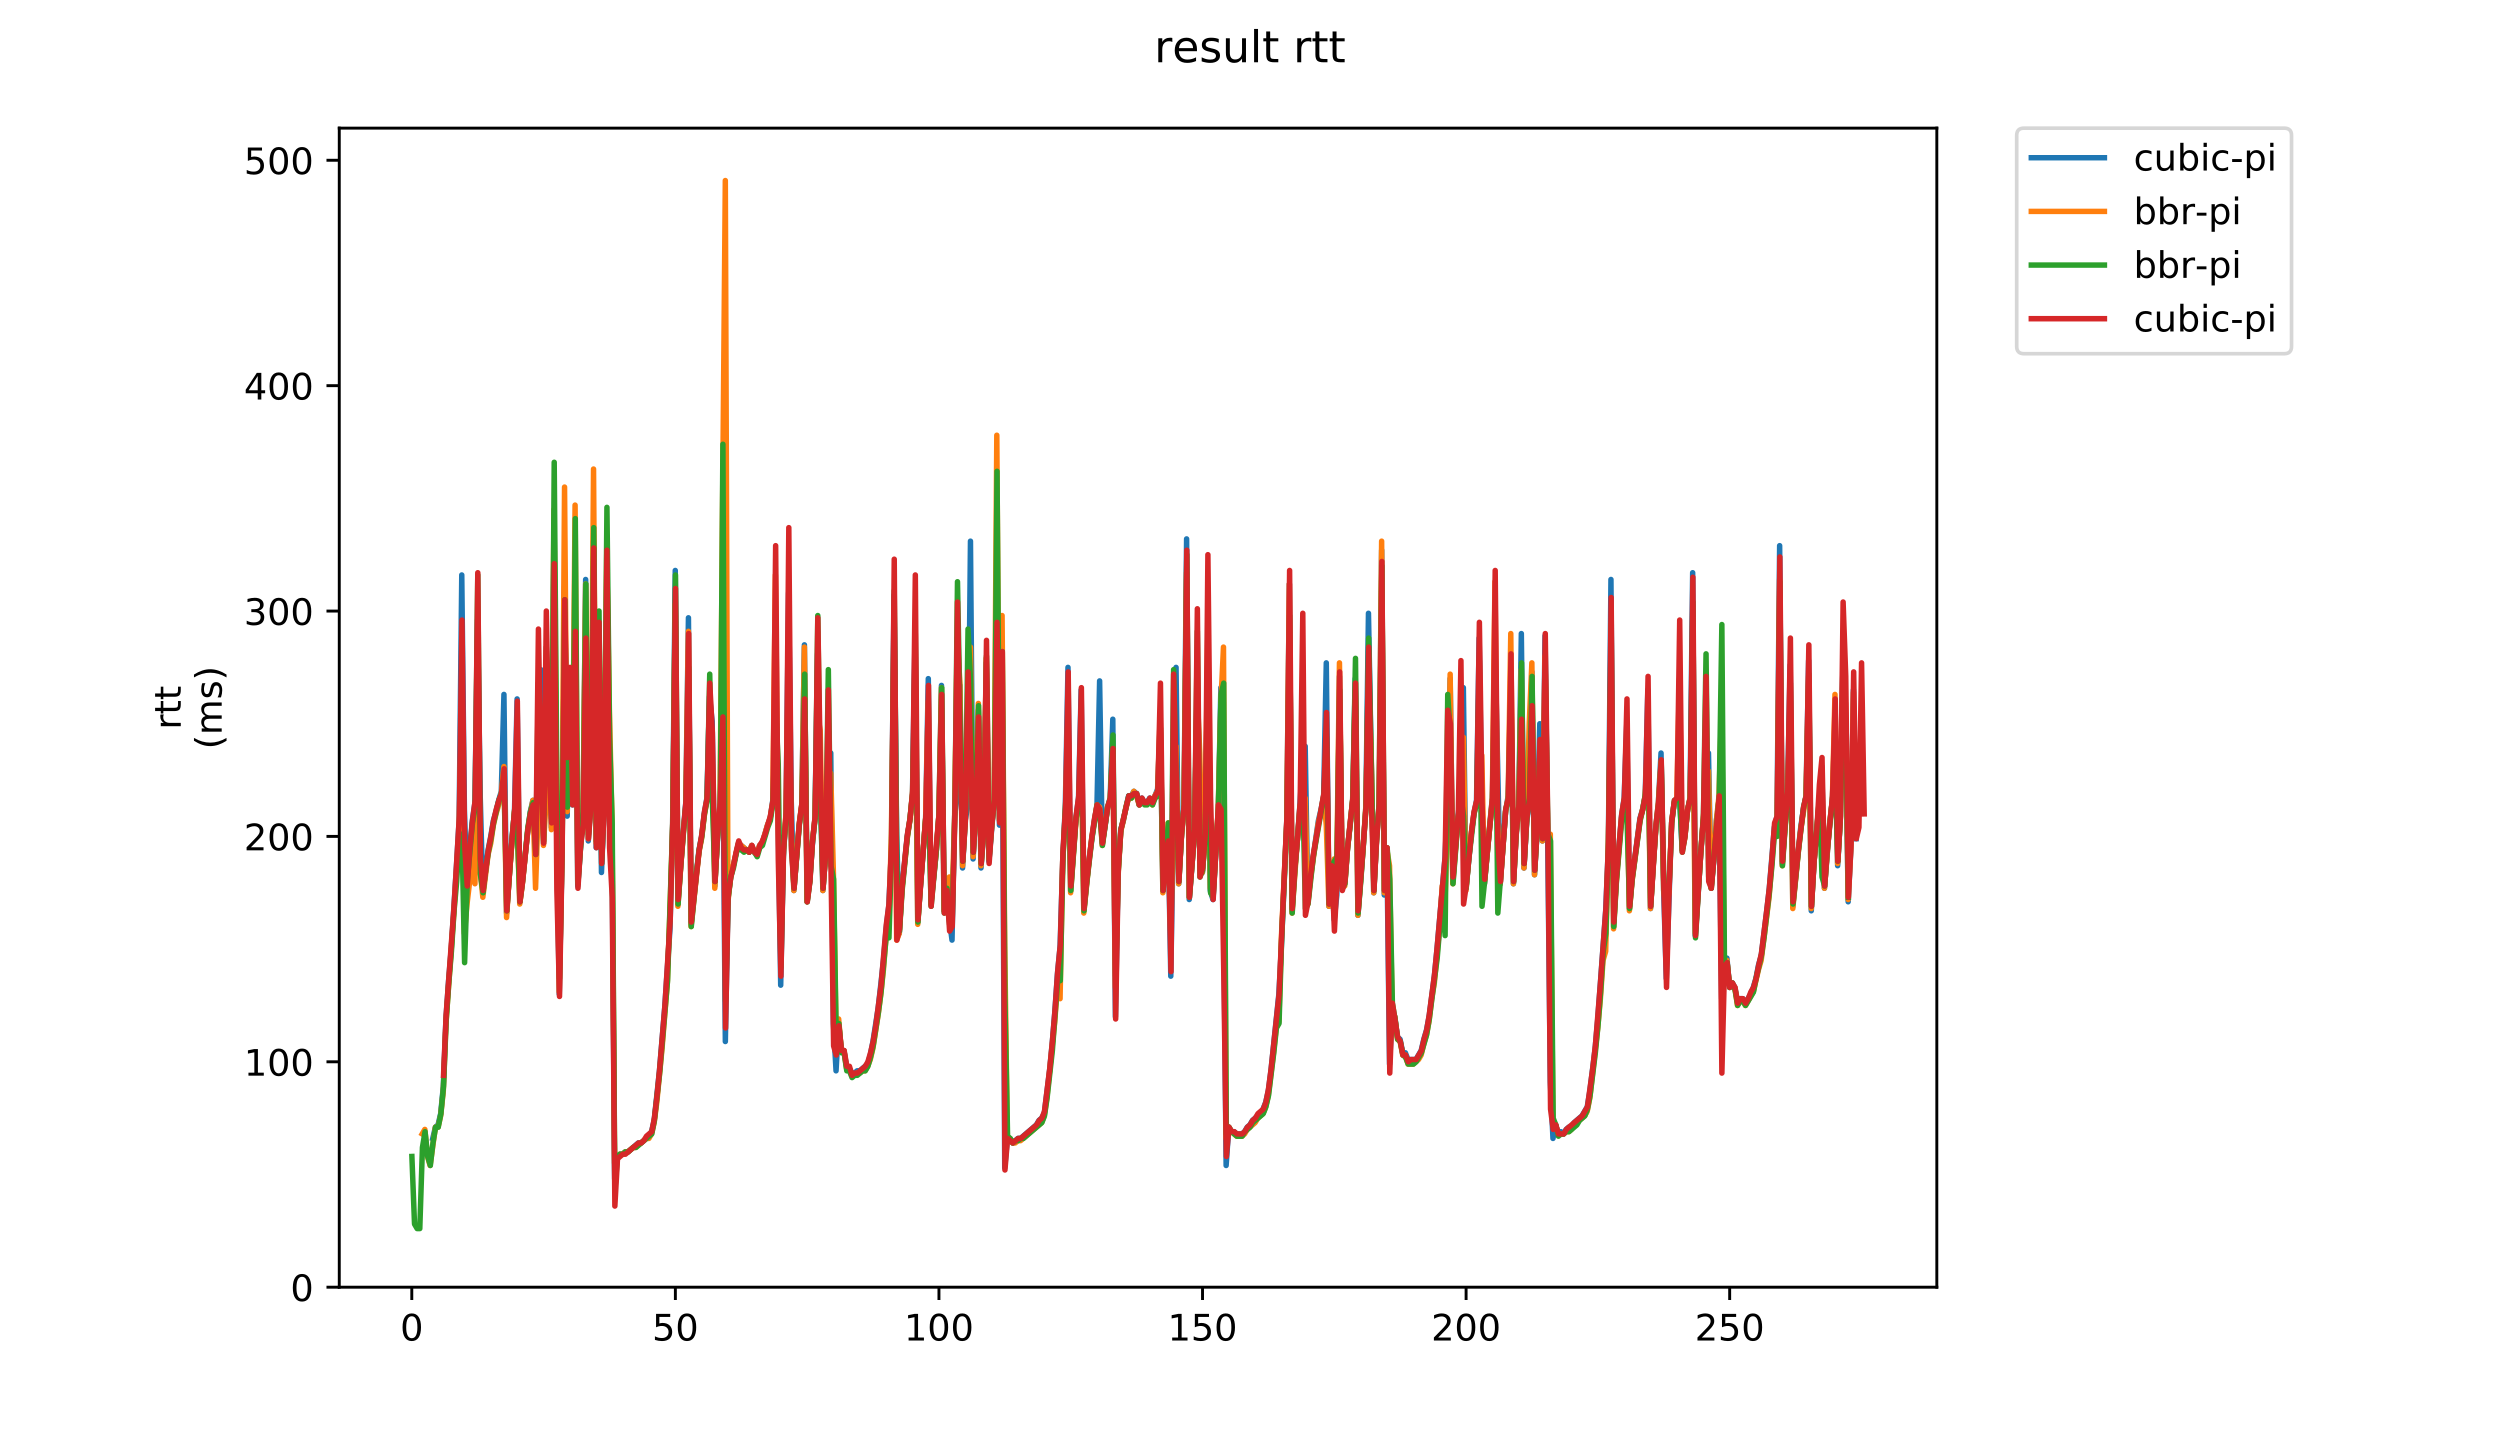 <?xml version="1.0" encoding="utf-8" standalone="no"?>
<!DOCTYPE svg PUBLIC "-//W3C//DTD SVG 1.1//EN"
  "http://www.w3.org/Graphics/SVG/1.1/DTD/svg11.dtd">
<!-- Created with matplotlib (https://matplotlib.org/) -->
<svg height="396pt" version="1.1" viewBox="0 0 684 396" width="684pt" xmlns="http://www.w3.org/2000/svg" xmlns:xlink="http://www.w3.org/1999/xlink">
 <defs>
  <style type="text/css">
*{stroke-linecap:butt;stroke-linejoin:round;}
  </style>
 </defs>
 <g id="figure_1">
  <g id="patch_1">
   <path d="M 0 396 
L 684 396 
L 684 0 
L 0 0 
z
" style="fill:#ffffff;"/>
  </g>
  <g id="axes_1">
   <g id="patch_2">
    <path d="M 92.824 352.174 
L 529.913 352.174 
L 529.913 35.062 
L 92.824 35.062 
z
" style="fill:#ffffff;"/>
   </g>
   <g id="matplotlib.axis_1">
    <g id="xtick_1">
     <g id="line2d_1">
      <defs>
       <path d="M 0 0 
L 0 3.5 
" id="m6fbe49a061" style="stroke:#000000;stroke-width:0.8;"/>
      </defs>
      <g>
       <use style="stroke:#000000;stroke-width:0.8;" x="112.667" xlink:href="#m6fbe49a061" y="352.174"/>
      </g>
     </g>
     <g id="text_1">
      <!-- 0 -->
      <defs>
       <path d="M 31.781 66.406 
Q 24.172 66.406 20.328 58.906 
Q 16.5 51.422 16.5 36.375 
Q 16.5 21.391 20.328 13.891 
Q 24.172 6.391 31.781 6.391 
Q 39.453 6.391 43.281 13.891 
Q 47.125 21.391 47.125 36.375 
Q 47.125 51.422 43.281 58.906 
Q 39.453 66.406 31.781 66.406 
z
M 31.781 74.219 
Q 44.047 74.219 50.516 64.516 
Q 56.984 54.828 56.984 36.375 
Q 56.984 17.969 50.516 8.266 
Q 44.047 -1.422 31.781 -1.422 
Q 19.531 -1.422 13.062 8.266 
Q 6.594 17.969 6.594 36.375 
Q 6.594 54.828 13.062 64.516 
Q 19.531 74.219 31.781 74.219 
z
" id="DejaVuSans-48"/>
      </defs>
      <g transform="translate(109.486 366.773)scale(0.1 -0.1)">
       <use xlink:href="#DejaVuSans-48"/>
      </g>
     </g>
    </g>
    <g id="xtick_2">
     <g id="line2d_2">
      <g>
       <use style="stroke:#000000;stroke-width:0.8;" x="184.781" xlink:href="#m6fbe49a061" y="352.174"/>
      </g>
     </g>
     <g id="text_2">
      <!-- 50 -->
      <defs>
       <path d="M 10.797 72.906 
L 49.516 72.906 
L 49.516 64.594 
L 19.828 64.594 
L 19.828 46.734 
Q 21.969 47.469 24.109 47.828 
Q 26.266 48.188 28.422 48.188 
Q 40.625 48.188 47.75 41.5 
Q 54.891 34.812 54.891 23.391 
Q 54.891 11.625 47.562 5.094 
Q 40.234 -1.422 26.906 -1.422 
Q 22.312 -1.422 17.547 -0.641 
Q 12.797 0.141 7.719 1.703 
L 7.719 11.625 
Q 12.109 9.234 16.797 8.062 
Q 21.484 6.891 26.703 6.891 
Q 35.156 6.891 40.078 11.328 
Q 45.016 15.766 45.016 23.391 
Q 45.016 31 40.078 35.438 
Q 35.156 39.891 26.703 39.891 
Q 22.75 39.891 18.812 39.016 
Q 14.891 38.141 10.797 36.281 
z
" id="DejaVuSans-53"/>
      </defs>
      <g transform="translate(178.419 366.773)scale(0.1 -0.1)">
       <use xlink:href="#DejaVuSans-53"/>
       <use x="63.623" xlink:href="#DejaVuSans-48"/>
      </g>
     </g>
    </g>
    <g id="xtick_3">
     <g id="line2d_3">
      <g>
       <use style="stroke:#000000;stroke-width:0.8;" x="256.896" xlink:href="#m6fbe49a061" y="352.174"/>
      </g>
     </g>
     <g id="text_3">
      <!-- 100 -->
      <defs>
       <path d="M 12.406 8.297 
L 28.516 8.297 
L 28.516 63.922 
L 10.984 60.406 
L 10.984 69.391 
L 28.422 72.906 
L 38.281 72.906 
L 38.281 8.297 
L 54.391 8.297 
L 54.391 0 
L 12.406 0 
z
" id="DejaVuSans-49"/>
      </defs>
      <g transform="translate(247.352 366.773)scale(0.1 -0.1)">
       <use xlink:href="#DejaVuSans-49"/>
       <use x="63.623" xlink:href="#DejaVuSans-48"/>
       <use x="127.246" xlink:href="#DejaVuSans-48"/>
      </g>
     </g>
    </g>
    <g id="xtick_4">
     <g id="line2d_4">
      <g>
       <use style="stroke:#000000;stroke-width:0.8;" x="329.01" xlink:href="#m6fbe49a061" y="352.174"/>
      </g>
     </g>
     <g id="text_4">
      <!-- 150 -->
      <g transform="translate(319.466 366.773)scale(0.1 -0.1)">
       <use xlink:href="#DejaVuSans-49"/>
       <use x="63.623" xlink:href="#DejaVuSans-53"/>
       <use x="127.246" xlink:href="#DejaVuSans-48"/>
      </g>
     </g>
    </g>
    <g id="xtick_5">
     <g id="line2d_5">
      <g>
       <use style="stroke:#000000;stroke-width:0.8;" x="401.124" xlink:href="#m6fbe49a061" y="352.174"/>
      </g>
     </g>
     <g id="text_5">
      <!-- 200 -->
      <defs>
       <path d="M 19.188 8.297 
L 53.609 8.297 
L 53.609 0 
L 7.328 0 
L 7.328 8.297 
Q 12.938 14.109 22.625 23.891 
Q 32.328 33.688 34.812 36.531 
Q 39.547 41.844 41.422 45.531 
Q 43.312 49.219 43.312 52.781 
Q 43.312 58.594 39.234 62.25 
Q 35.156 65.922 28.609 65.922 
Q 23.969 65.922 18.812 64.312 
Q 13.672 62.703 7.812 59.422 
L 7.812 69.391 
Q 13.766 71.781 18.938 73 
Q 24.125 74.219 28.422 74.219 
Q 39.75 74.219 46.484 68.547 
Q 53.219 62.891 53.219 53.422 
Q 53.219 48.922 51.531 44.891 
Q 49.859 40.875 45.406 35.406 
Q 44.188 33.984 37.641 27.219 
Q 31.109 20.453 19.188 8.297 
z
" id="DejaVuSans-50"/>
      </defs>
      <g transform="translate(391.58 366.773)scale(0.1 -0.1)">
       <use xlink:href="#DejaVuSans-50"/>
       <use x="63.623" xlink:href="#DejaVuSans-48"/>
       <use x="127.246" xlink:href="#DejaVuSans-48"/>
      </g>
     </g>
    </g>
    <g id="xtick_6">
     <g id="line2d_6">
      <g>
       <use style="stroke:#000000;stroke-width:0.8;" x="473.238" xlink:href="#m6fbe49a061" y="352.174"/>
      </g>
     </g>
     <g id="text_6">
      <!-- 250 -->
      <g transform="translate(463.694 366.773)scale(0.1 -0.1)">
       <use xlink:href="#DejaVuSans-50"/>
       <use x="63.623" xlink:href="#DejaVuSans-53"/>
       <use x="127.246" xlink:href="#DejaVuSans-48"/>
      </g>
     </g>
    </g>
   </g>
   <g id="matplotlib.axis_2">
    <g id="ytick_1">
     <g id="line2d_7">
      <defs>
       <path d="M 0 0 
L -3.5 0 
" id="m2fde6b38b3" style="stroke:#000000;stroke-width:0.8;"/>
      </defs>
      <g>
       <use style="stroke:#000000;stroke-width:0.8;" x="92.824" xlink:href="#m2fde6b38b3" y="352.174"/>
      </g>
     </g>
     <g id="text_7">
      <!-- 0 -->
      <g transform="translate(79.461 355.973)scale(0.1 -0.1)">
       <use xlink:href="#DejaVuSans-48"/>
      </g>
     </g>
    </g>
    <g id="ytick_2">
     <g id="line2d_8">
      <g>
       <use style="stroke:#000000;stroke-width:0.8;" x="92.824" xlink:href="#m2fde6b38b3" y="290.509"/>
      </g>
     </g>
     <g id="text_8">
      <!-- 100 -->
      <g transform="translate(66.736 294.309)scale(0.1 -0.1)">
       <use xlink:href="#DejaVuSans-49"/>
       <use x="63.623" xlink:href="#DejaVuSans-48"/>
       <use x="127.246" xlink:href="#DejaVuSans-48"/>
      </g>
     </g>
    </g>
    <g id="ytick_3">
     <g id="line2d_9">
      <g>
       <use style="stroke:#000000;stroke-width:0.8;" x="92.824" xlink:href="#m2fde6b38b3" y="228.844"/>
      </g>
     </g>
     <g id="text_9">
      <!-- 200 -->
      <g transform="translate(66.736 232.644)scale(0.1 -0.1)">
       <use xlink:href="#DejaVuSans-50"/>
       <use x="63.623" xlink:href="#DejaVuSans-48"/>
       <use x="127.246" xlink:href="#DejaVuSans-48"/>
      </g>
     </g>
    </g>
    <g id="ytick_4">
     <g id="line2d_10">
      <g>
       <use style="stroke:#000000;stroke-width:0.8;" x="92.824" xlink:href="#m2fde6b38b3" y="167.18"/>
      </g>
     </g>
     <g id="text_10">
      <!-- 300 -->
      <defs>
       <path d="M 40.578 39.312 
Q 47.656 37.797 51.625 33 
Q 55.609 28.219 55.609 21.188 
Q 55.609 10.406 48.188 4.484 
Q 40.766 -1.422 27.094 -1.422 
Q 22.516 -1.422 17.656 -0.516 
Q 12.797 0.391 7.625 2.203 
L 7.625 11.719 
Q 11.719 9.328 16.594 8.109 
Q 21.484 6.891 26.812 6.891 
Q 36.078 6.891 40.938 10.547 
Q 45.797 14.203 45.797 21.188 
Q 45.797 27.641 41.281 31.266 
Q 36.766 34.906 28.719 34.906 
L 20.219 34.906 
L 20.219 43.016 
L 29.109 43.016 
Q 36.375 43.016 40.234 45.922 
Q 44.094 48.828 44.094 54.297 
Q 44.094 59.906 40.109 62.906 
Q 36.141 65.922 28.719 65.922 
Q 24.656 65.922 20.016 65.031 
Q 15.375 64.156 9.812 62.312 
L 9.812 71.094 
Q 15.438 72.656 20.344 73.438 
Q 25.25 74.219 29.594 74.219 
Q 40.828 74.219 47.359 69.109 
Q 53.906 64.016 53.906 55.328 
Q 53.906 49.266 50.438 45.094 
Q 46.969 40.922 40.578 39.312 
z
" id="DejaVuSans-51"/>
      </defs>
      <g transform="translate(66.736 170.979)scale(0.1 -0.1)">
       <use xlink:href="#DejaVuSans-51"/>
       <use x="63.623" xlink:href="#DejaVuSans-48"/>
       <use x="127.246" xlink:href="#DejaVuSans-48"/>
      </g>
     </g>
    </g>
    <g id="ytick_5">
     <g id="line2d_11">
      <g>
       <use style="stroke:#000000;stroke-width:0.8;" x="92.824" xlink:href="#m2fde6b38b3" y="105.515"/>
      </g>
     </g>
     <g id="text_11">
      <!-- 400 -->
      <defs>
       <path d="M 37.797 64.312 
L 12.891 25.391 
L 37.797 25.391 
z
M 35.203 72.906 
L 47.609 72.906 
L 47.609 25.391 
L 58.016 25.391 
L 58.016 17.188 
L 47.609 17.188 
L 47.609 0 
L 37.797 0 
L 37.797 17.188 
L 4.891 17.188 
L 4.891 26.703 
z
" id="DejaVuSans-52"/>
      </defs>
      <g transform="translate(66.736 109.314)scale(0.1 -0.1)">
       <use xlink:href="#DejaVuSans-52"/>
       <use x="63.623" xlink:href="#DejaVuSans-48"/>
       <use x="127.246" xlink:href="#DejaVuSans-48"/>
      </g>
     </g>
    </g>
    <g id="ytick_6">
     <g id="line2d_12">
      <g>
       <use style="stroke:#000000;stroke-width:0.8;" x="92.824" xlink:href="#m2fde6b38b3" y="43.85"/>
      </g>
     </g>
     <g id="text_12">
      <!-- 500 -->
      <g transform="translate(66.736 47.649)scale(0.1 -0.1)">
       <use xlink:href="#DejaVuSans-53"/>
       <use x="63.623" xlink:href="#DejaVuSans-48"/>
       <use x="127.246" xlink:href="#DejaVuSans-48"/>
      </g>
     </g>
    </g>
    <g id="text_13">
     <!-- rtt -->
     <defs>
      <path d="M 41.109 46.297 
Q 39.594 47.172 37.812 47.578 
Q 36.031 48 33.891 48 
Q 26.266 48 22.188 43.047 
Q 18.109 38.094 18.109 28.812 
L 18.109 0 
L 9.078 0 
L 9.078 54.688 
L 18.109 54.688 
L 18.109 46.188 
Q 20.953 51.172 25.484 53.578 
Q 30.031 56 36.531 56 
Q 37.453 56 38.578 55.875 
Q 39.703 55.766 41.062 55.516 
z
" id="DejaVuSans-114"/>
      <path d="M 18.312 70.219 
L 18.312 54.688 
L 36.812 54.688 
L 36.812 47.703 
L 18.312 47.703 
L 18.312 18.016 
Q 18.312 11.328 20.141 9.422 
Q 21.969 7.516 27.594 7.516 
L 36.812 7.516 
L 36.812 0 
L 27.594 0 
Q 17.188 0 13.234 3.875 
Q 9.281 7.766 9.281 18.016 
L 9.281 47.703 
L 2.688 47.703 
L 2.688 54.688 
L 9.281 54.688 
L 9.281 70.219 
z
" id="DejaVuSans-116"/>
     </defs>
     <g transform="translate(49.459 199.594)rotate(-90)scale(0.1 -0.1)">
      <use xlink:href="#DejaVuSans-114"/>
      <use x="41.113" xlink:href="#DejaVuSans-116"/>
      <use x="80.322" xlink:href="#DejaVuSans-116"/>
     </g>
     <!-- (ms) -->
     <defs>
      <path d="M 31 75.875 
Q 24.469 64.656 21.281 53.656 
Q 18.109 42.672 18.109 31.391 
Q 18.109 20.125 21.312 9.062 
Q 24.516 -2 31 -13.188 
L 23.188 -13.188 
Q 15.875 -1.703 12.234 9.375 
Q 8.594 20.453 8.594 31.391 
Q 8.594 42.281 12.203 53.312 
Q 15.828 64.359 23.188 75.875 
z
" id="DejaVuSans-40"/>
      <path d="M 52 44.188 
Q 55.375 50.25 60.062 53.125 
Q 64.75 56 71.094 56 
Q 79.641 56 84.281 50.016 
Q 88.922 44.047 88.922 33.016 
L 88.922 0 
L 79.891 0 
L 79.891 32.719 
Q 79.891 40.578 77.094 44.375 
Q 74.312 48.188 68.609 48.188 
Q 61.625 48.188 57.562 43.547 
Q 53.516 38.922 53.516 30.906 
L 53.516 0 
L 44.484 0 
L 44.484 32.719 
Q 44.484 40.625 41.703 44.406 
Q 38.922 48.188 33.109 48.188 
Q 26.219 48.188 22.156 43.531 
Q 18.109 38.875 18.109 30.906 
L 18.109 0 
L 9.078 0 
L 9.078 54.688 
L 18.109 54.688 
L 18.109 46.188 
Q 21.188 51.219 25.484 53.609 
Q 29.781 56 35.688 56 
Q 41.656 56 45.828 52.969 
Q 50 49.953 52 44.188 
z
" id="DejaVuSans-109"/>
      <path d="M 44.281 53.078 
L 44.281 44.578 
Q 40.484 46.531 36.375 47.5 
Q 32.281 48.484 27.875 48.484 
Q 21.188 48.484 17.844 46.438 
Q 14.5 44.391 14.5 40.281 
Q 14.5 37.156 16.891 35.375 
Q 19.281 33.594 26.516 31.984 
L 29.594 31.297 
Q 39.156 29.25 43.188 25.516 
Q 47.219 21.781 47.219 15.094 
Q 47.219 7.469 41.188 3.016 
Q 35.156 -1.422 24.609 -1.422 
Q 20.219 -1.422 15.453 -0.562 
Q 10.688 0.297 5.422 2 
L 5.422 11.281 
Q 10.406 8.688 15.234 7.391 
Q 20.062 6.109 24.812 6.109 
Q 31.156 6.109 34.562 8.281 
Q 37.984 10.453 37.984 14.406 
Q 37.984 18.062 35.516 20.016 
Q 33.062 21.969 24.703 23.781 
L 21.578 24.516 
Q 13.234 26.266 9.516 29.906 
Q 5.812 33.547 5.812 39.891 
Q 5.812 47.609 11.281 51.797 
Q 16.75 56 26.812 56 
Q 31.781 56 36.172 55.266 
Q 40.578 54.547 44.281 53.078 
z
" id="DejaVuSans-115"/>
      <path d="M 8.016 75.875 
L 15.828 75.875 
Q 23.141 64.359 26.781 53.312 
Q 30.422 42.281 30.422 31.391 
Q 30.422 20.453 26.781 9.375 
Q 23.141 -1.703 15.828 -13.188 
L 8.016 -13.188 
Q 14.5 -2 17.703 9.062 
Q 20.906 20.125 20.906 31.391 
Q 20.906 42.672 17.703 53.656 
Q 14.5 64.656 8.016 75.875 
z
" id="DejaVuSans-41"/>
     </defs>
     <g transform="translate(60.657 204.995)rotate(-90)scale(0.1 -0.1)">
      <use xlink:href="#DejaVuSans-40"/>
      <use x="39.014" xlink:href="#DejaVuSans-109"/>
      <use x="136.426" xlink:href="#DejaVuSans-115"/>
      <use x="188.525" xlink:href="#DejaVuSans-41"/>
     </g>
    </g>
   </g>
   <g id="line2d_13">
    <path clip-path="url(#p1898b428c0)" d="M 118.406 311.475 
L 119.127 308.392 
L 119.848 307.775 
L 120.569 304.692 
L 121.29 297.292 
L 122.012 278.793 
L 122.733 268.31 
L 123.454 259.677 
L 124.896 236.861 
L 125.617 224.528 
L 126.338 157.313 
L 127.06 221.445 
L 127.781 243.027 
L 128.502 232.544 
L 129.223 224.528 
L 129.944 219.595 
L 130.665 169.646 
L 131.386 217.745 
L 132.108 244.261 
L 133.55 232.544 
L 134.271 228.844 
L 134.992 224.528 
L 135.713 222.061 
L 136.434 218.978 
L 137.156 216.511 
L 137.877 189.996 
L 138.598 249.81 
L 140.04 230.078 
L 140.761 222.061 
L 141.482 191.229 
L 142.204 246.727 
L 142.925 241.177 
L 144.367 227.611 
L 145.088 222.061 
L 145.809 218.978 
L 146.53 233.778 
L 147.252 198.012 
L 147.973 183.212 
L 148.694 230.694 
L 149.415 197.395 
L 150.136 186.296 
L 150.857 226.378 
L 151.578 146.213 
L 152.3 226.994 
L 153.021 272.01 
L 153.742 235.628 
L 154.463 160.396 
L 155.184 223.295 
L 155.905 185.679 
L 156.626 220.211 
L 157.348 169.646 
L 158.069 242.411 
L 158.79 232.544 
L 159.511 224.528 
L 160.232 158.546 
L 160.953 230.078 
L 161.674 219.595 
L 162.396 148.063 
L 163.117 231.928 
L 163.838 177.663 
L 164.559 238.711 
L 165.28 221.445 
L 166.001 171.496 
L 166.722 214.045 
L 167.444 230.694 
L 168.165 322.575 
L 168.886 317.025 
L 169.607 315.792 
L 170.328 315.792 
L 171.049 315.175 
L 171.77 315.175 
L 174.655 312.709 
L 175.376 312.709 
L 177.54 310.859 
L 178.261 309.625 
L 178.982 306.542 
L 180.424 292.976 
L 181.866 275.71 
L 183.309 254.127 
L 184.03 225.761 
L 184.751 156.08 
L 185.472 247.344 
L 186.914 227.611 
L 187.636 219.595 
L 188.357 169.029 
L 189.078 252.894 
L 189.799 245.494 
L 191.241 232.544 
L 191.962 228.844 
L 192.684 222.678 
L 193.405 218.361 
L 194.126 190.612 
L 194.847 197.395 
L 195.568 242.411 
L 196.289 229.461 
L 197.01 219.595 
L 197.732 198.629 
L 198.453 284.959 
L 199.174 246.111 
L 199.895 239.944 
L 202.058 230.694 
L 204.943 233.161 
L 205.664 231.311 
L 206.385 233.161 
L 207.106 233.778 
L 207.828 231.311 
L 208.549 230.694 
L 209.991 225.761 
L 210.712 223.911 
L 211.433 218.978 
L 212.154 216.511 
L 212.876 222.061 
L 213.597 269.543 
L 214.318 234.394 
L 215.039 223.295 
L 215.76 162.246 
L 216.481 218.978 
L 217.202 243.644 
L 218.645 225.761 
L 219.366 220.211 
L 220.087 176.429 
L 220.808 246.727 
L 221.529 241.177 
L 222.25 231.311 
L 222.972 223.911 
L 223.693 178.896 
L 225.135 243.644 
L 225.856 234.394 
L 226.577 222.678 
L 227.298 206.028 
L 228.02 280.026 
L 228.741 292.976 
L 229.462 280.026 
L 230.183 287.426 
L 230.904 287.426 
L 231.625 291.743 
L 232.346 292.359 
L 233.068 293.593 
L 233.789 293.593 
L 234.51 292.976 
L 235.231 292.976 
L 237.394 291.126 
L 238.116 288.659 
L 238.837 284.959 
L 240.279 275.71 
L 241.721 262.76 
L 242.442 254.127 
L 243.164 247.961 
L 243.885 232.544 
L 244.606 162.863 
L 245.327 228.228 
L 246.048 255.36 
L 246.769 243.027 
L 248.212 228.844 
L 248.933 224.528 
L 249.654 217.128 
L 250.375 172.729 
L 251.096 252.277 
L 253.26 223.911 
L 253.981 185.679 
L 254.702 247.344 
L 256.144 233.161 
L 256.865 223.295 
L 257.586 187.529 
L 258.308 249.194 
L 259.029 243.644 
L 259.75 251.66 
L 260.471 257.21 
L 261.192 223.295 
L 261.913 217.128 
L 262.634 187.529 
L 263.356 237.477 
L 264.077 224.528 
L 264.798 220.211 
L 265.519 148.063 
L 266.24 235.011 
L 266.961 222.061 
L 267.682 194.312 
L 268.404 237.477 
L 269.125 227.611 
L 269.846 181.362 
L 270.567 235.628 
L 272.009 218.978 
L 272.73 165.33 
L 273.452 225.761 
L 274.173 183.829 
L 274.894 319.492 
L 275.615 311.475 
L 276.336 311.475 
L 277.057 312.709 
L 278.499 311.475 
L 279.221 311.475 
L 283.547 307.775 
L 284.269 306.542 
L 284.99 305.926 
L 285.711 304.692 
L 287.153 292.976 
L 287.874 285.576 
L 288.595 276.943 
L 289.317 266.46 
L 290.038 259.06 
L 290.759 235.628 
L 291.48 220.211 
L 292.201 182.596 
L 292.922 243.644 
L 294.365 223.911 
L 295.086 218.361 
L 295.807 188.762 
L 296.528 249.194 
L 297.97 235.011 
L 299.413 224.528 
L 300.134 220.211 
L 300.855 186.296 
L 301.576 230.694 
L 302.297 226.378 
L 303.018 220.828 
L 303.739 218.361 
L 304.461 196.779 
L 305.182 278.176 
L 305.903 239.327 
L 306.624 226.994 
L 307.345 224.528 
L 308.066 220.828 
L 308.787 217.745 
L 309.509 217.745 
L 310.23 216.511 
L 310.951 217.128 
L 311.672 220.211 
L 312.393 218.361 
L 313.114 219.595 
L 313.835 219.595 
L 314.557 218.361 
L 315.278 219.595 
L 316.72 215.895 
L 317.441 197.395 
L 318.162 243.644 
L 319.605 226.994 
L 320.326 267.077 
L 321.768 182.596 
L 322.489 241.794 
L 323.21 229.461 
L 323.931 220.828 
L 324.653 147.447 
L 325.374 246.111 
L 326.816 228.228 
L 327.537 188.146 
L 328.979 238.711 
L 329.701 229.461 
L 330.422 183.212 
L 331.143 243.644 
L 331.864 246.111 
L 333.306 222.678 
L 334.027 188.146 
L 334.749 244.261 
L 335.47 318.875 
L 336.191 308.392 
L 336.912 309.625 
L 337.633 309.625 
L 338.354 310.242 
L 339.797 310.242 
L 340.518 309.625 
L 341.239 308.392 
L 341.96 307.775 
L 342.681 306.542 
L 344.845 304.692 
L 345.566 303.459 
L 346.287 301.609 
L 347.008 298.526 
L 347.729 292.976 
L 349.893 272.01 
L 350.614 258.444 
L 352.056 224.528 
L 352.777 159.78 
L 353.498 249.194 
L 354.219 238.094 
L 354.941 230.078 
L 355.662 220.211 
L 356.383 208.495 
L 357.104 204.178 
L 357.825 246.727 
L 358.546 239.944 
L 359.989 229.461 
L 360.71 224.528 
L 361.431 221.445 
L 362.152 217.745 
L 362.873 181.362 
L 363.594 247.961 
L 364.315 238.094 
L 365.037 251.66 
L 365.758 244.877 
L 366.479 185.062 
L 367.2 241.794 
L 367.921 241.794 
L 368.642 232.544 
L 370.085 218.978 
L 370.806 185.679 
L 371.527 250.427 
L 372.969 231.928 
L 373.69 220.828 
L 374.411 167.796 
L 375.854 244.261 
L 376.575 230.694 
L 377.296 220.211 
L 378.017 150.53 
L 378.738 244.877 
L 379.459 233.161 
L 380.181 291.126 
L 380.902 276.943 
L 381.623 278.176 
L 382.344 283.726 
L 383.065 284.343 
L 383.786 288.043 
L 384.507 288.043 
L 385.229 289.893 
L 387.392 289.893 
L 388.834 287.426 
L 389.555 284.343 
L 390.277 281.876 
L 390.998 278.176 
L 392.44 267.077 
L 393.161 259.677 
L 395.325 235.011 
L 396.046 219.595 
L 396.767 185.679 
L 397.488 241.177 
L 398.93 223.295 
L 399.651 216.511 
L 400.373 188.146 
L 401.094 243.027 
L 402.536 228.228 
L 403.257 222.678 
L 403.978 218.978 
L 404.699 174.579 
L 405.421 221.445 
L 406.142 241.794 
L 407.584 225.761 
L 408.305 218.361 
L 409.026 176.429 
L 410.469 241.794 
L 411.911 222.061 
L 412.632 217.745 
L 413.353 188.146 
L 414.074 241.794 
L 414.795 228.844 
L 415.517 221.445 
L 416.238 173.346 
L 416.959 237.477 
L 417.68 225.145 
L 418.401 219.595 
L 419.122 183.829 
L 419.843 239.327 
L 420.565 226.994 
L 421.286 198.012 
L 422.007 230.078 
L 422.728 173.963 
L 423.449 229.461 
L 424.17 296.059 
L 424.891 311.475 
L 425.613 307.775 
L 426.334 310.242 
L 427.055 309.625 
L 427.776 310.242 
L 428.497 309.009 
L 429.218 308.392 
L 429.939 308.392 
L 430.661 307.159 
L 432.824 305.309 
L 434.266 302.842 
L 434.987 298.526 
L 436.43 286.809 
L 437.151 278.793 
L 439.314 249.194 
L 440.035 231.928 
L 440.756 158.546 
L 441.478 253.51 
L 442.199 240.561 
L 443.641 223.295 
L 444.362 218.361 
L 445.083 198.012 
L 445.804 248.577 
L 446.526 240.561 
L 448.689 223.911 
L 449.41 221.445 
L 450.131 217.745 
L 450.852 188.762 
L 451.574 248.577 
L 453.016 226.378 
L 453.737 219.595 
L 454.458 206.028 
L 455.179 243.644 
L 455.9 267.693 
L 457.343 225.145 
L 458.064 219.595 
L 459.506 217.128 
L 460.227 232.544 
L 460.948 228.844 
L 461.67 222.061 
L 462.391 218.361 
L 463.112 156.696 
L 463.833 255.977 
L 465.275 234.394 
L 465.996 224.528 
L 466.718 217.745 
L 467.439 206.028 
L 468.16 243.027 
L 468.881 235.628 
L 469.602 224.528 
L 470.323 218.978 
L 471.044 273.243 
L 471.766 266.46 
L 472.487 262.143 
L 473.208 270.16 
L 473.929 268.927 
L 474.65 270.16 
L 475.371 273.86 
L 476.092 273.243 
L 476.814 273.243 
L 477.535 274.476 
L 478.977 272.01 
L 479.698 270.16 
L 480.419 267.693 
L 481.14 263.993 
L 481.862 261.527 
L 483.304 249.81 
L 484.025 243.644 
L 485.467 226.378 
L 486.188 223.295 
L 486.91 149.297 
L 487.631 236.244 
L 489.073 217.128 
L 489.794 181.979 
L 490.515 247.961 
L 491.958 233.161 
L 492.679 226.378 
L 493.4 221.445 
L 494.121 217.745 
L 494.842 180.746 
L 495.563 249.194 
L 496.284 236.244 
L 497.727 219.595 
L 498.448 209.728 
L 499.169 243.027 
L 500.611 225.145 
L 501.332 218.978 
L 502.054 197.395 
L 502.775 236.861 
L 503.496 224.528 
L 504.217 181.979 
L 504.938 198.629 
L 505.659 246.727 
L 506.38 232.544 
L 507.102 188.762 
L 507.823 229.461 
L 507.823 229.461 
" style="fill:none;stroke:#1f77b4;stroke-linecap:square;stroke-width:1.5;"/>
   </g>
   <g id="line2d_14">
    <path clip-path="url(#p1898b428c0)" d="M 115.517 310.242 
L 116.238 309.009 
L 116.959 316.409 
L 117.68 318.875 
L 119.123 308.392 
L 119.844 308.392 
L 120.565 305.309 
L 121.286 298.526 
L 122.007 280.026 
L 124.171 249.81 
L 125.613 226.994 
L 126.334 191.845 
L 127.055 255.36 
L 127.776 247.344 
L 128.498 241.177 
L 129.219 231.928 
L 129.94 241.794 
L 130.661 181.362 
L 131.382 238.094 
L 132.103 245.494 
L 133.546 233.778 
L 134.267 230.694 
L 134.988 225.761 
L 135.709 222.678 
L 136.43 220.211 
L 137.151 217.128 
L 137.872 209.728 
L 138.594 251.044 
L 139.315 239.944 
L 140.757 222.061 
L 141.478 224.528 
L 142.199 247.344 
L 142.92 241.794 
L 144.363 227.611 
L 145.084 222.678 
L 145.805 218.978 
L 146.526 243.027 
L 147.968 199.862 
L 148.69 231.311 
L 149.411 218.978 
L 150.132 186.912 
L 150.853 226.994 
L 151.574 139.43 
L 152.295 215.895 
L 153.016 271.393 
L 153.738 234.394 
L 154.459 133.264 
L 155.18 222.061 
L 155.901 190.612 
L 156.622 219.595 
L 157.343 138.197 
L 158.064 241.177 
L 159.507 222.678 
L 160.228 159.78 
L 160.949 229.461 
L 161.67 218.978 
L 162.391 128.331 
L 163.112 230.694 
L 163.834 175.196 
L 164.555 214.661 
L 165.276 220.828 
L 165.997 151.763 
L 166.718 193.695 
L 167.439 224.528 
L 168.16 318.258 
L 169.603 315.792 
L 170.324 315.792 
L 171.045 315.175 
L 171.766 315.175 
L 173.208 313.942 
L 173.93 313.942 
L 176.814 311.475 
L 177.535 311.475 
L 178.256 310.242 
L 178.978 307.159 
L 179.699 301.609 
L 181.141 286.809 
L 182.583 268.927 
L 183.304 249.194 
L 184.026 226.378 
L 184.747 165.33 
L 185.468 247.961 
L 186.91 228.228 
L 187.631 220.828 
L 188.352 172.729 
L 189.074 253.51 
L 191.237 233.161 
L 191.958 229.461 
L 192.679 223.295 
L 193.4 218.978 
L 194.122 209.112 
L 194.843 204.795 
L 195.564 243.027 
L 196.285 229.461 
L 197.006 219.595 
L 198.448 49.4 
L 199.17 246.727 
L 199.891 239.944 
L 202.054 230.694 
L 204.939 233.161 
L 205.66 231.311 
L 206.381 233.161 
L 207.102 233.778 
L 207.823 231.311 
L 208.544 230.694 
L 209.987 225.761 
L 210.708 223.911 
L 211.429 219.595 
L 212.15 157.313 
L 212.871 223.295 
L 213.592 256.594 
L 214.314 233.778 
L 215.035 222.678 
L 215.756 180.129 
L 216.477 226.994 
L 217.198 243.644 
L 218.64 225.761 
L 219.362 220.211 
L 220.083 177.046 
L 220.804 246.727 
L 221.525 241.177 
L 222.246 230.694 
L 222.967 223.911 
L 223.688 195.545 
L 224.41 199.862 
L 225.131 243.644 
L 225.852 234.394 
L 226.573 212.812 
L 227.294 211.578 
L 228.015 238.711 
L 228.736 283.109 
L 229.457 278.793 
L 230.179 287.426 
L 230.9 287.426 
L 231.621 292.359 
L 232.342 292.359 
L 233.063 294.209 
L 233.784 294.209 
L 234.505 293.593 
L 235.227 293.593 
L 235.948 292.976 
L 236.669 292.976 
L 237.39 291.743 
L 238.111 289.893 
L 238.832 286.809 
L 240.275 277.56 
L 240.996 272.01 
L 241.717 265.227 
L 242.438 255.977 
L 243.159 254.127 
L 243.88 228.228 
L 244.601 173.963 
L 245.323 257.21 
L 246.044 255.36 
L 246.765 243.644 
L 248.207 229.461 
L 248.928 224.528 
L 249.649 217.128 
L 250.371 189.379 
L 251.092 252.894 
L 251.813 242.411 
L 253.255 223.911 
L 253.976 191.845 
L 254.697 247.344 
L 256.14 233.161 
L 256.861 223.295 
L 257.582 188.146 
L 258.303 249.194 
L 259.024 243.644 
L 259.745 239.944 
L 260.467 247.344 
L 261.188 223.295 
L 261.909 174.579 
L 262.63 186.912 
L 263.351 236.861 
L 264.072 223.911 
L 264.793 196.779 
L 265.515 177.046 
L 266.236 234.394 
L 266.957 221.445 
L 267.678 192.462 
L 268.399 236.861 
L 269.12 226.994 
L 269.841 180.129 
L 270.563 235.011 
L 272.005 218.361 
L 272.726 119.081 
L 273.447 224.528 
L 274.168 168.413 
L 274.889 258.444 
L 275.611 311.475 
L 276.332 311.475 
L 277.053 312.709 
L 277.774 312.709 
L 278.495 312.092 
L 279.216 312.092 
L 284.985 307.159 
L 285.707 305.309 
L 286.428 300.376 
L 288.591 279.41 
L 289.312 269.543 
L 290.033 273.243 
L 290.755 235.628 
L 291.476 223.295 
L 292.197 195.545 
L 292.918 244.261 
L 294.36 224.528 
L 295.081 219.595 
L 295.803 205.412 
L 296.524 249.81 
L 297.966 235.628 
L 298.687 229.461 
L 300.129 220.211 
L 300.851 220.828 
L 301.572 231.311 
L 303.014 220.828 
L 303.735 218.978 
L 304.456 204.178 
L 305.177 270.16 
L 305.899 239.944 
L 306.62 227.611 
L 307.341 224.528 
L 308.062 220.828 
L 308.783 218.361 
L 309.504 218.361 
L 310.225 216.511 
L 310.947 217.745 
L 311.668 220.211 
L 312.389 218.978 
L 313.11 219.595 
L 313.831 219.595 
L 314.552 218.978 
L 315.273 220.211 
L 315.995 217.745 
L 316.716 216.511 
L 317.437 195.545 
L 318.158 244.261 
L 319.6 225.145 
L 320.321 256.594 
L 321.043 220.828 
L 321.764 204.178 
L 322.485 241.794 
L 323.206 229.461 
L 323.927 220.828 
L 324.648 156.696 
L 325.369 245.494 
L 326.812 228.228 
L 327.533 189.379 
L 328.254 206.028 
L 328.975 238.711 
L 329.696 229.461 
L 330.417 175.196 
L 331.139 243.027 
L 331.86 245.494 
L 333.302 221.445 
L 334.023 192.462 
L 334.744 177.046 
L 335.465 311.475 
L 336.187 308.392 
L 336.908 309.625 
L 338.35 310.859 
L 339.792 310.859 
L 340.513 310.242 
L 341.235 309.009 
L 343.398 307.159 
L 344.119 305.926 
L 345.561 304.692 
L 346.283 302.842 
L 347.004 299.759 
L 348.446 288.043 
L 349.167 281.26 
L 349.888 279.41 
L 350.609 255.977 
L 352.052 225.145 
L 352.773 159.78 
L 353.494 249.81 
L 354.936 230.078 
L 355.657 220.828 
L 356.379 217.745 
L 357.1 218.361 
L 357.821 247.344 
L 358.542 240.561 
L 359.984 230.078 
L 360.705 225.145 
L 361.427 222.061 
L 362.148 217.745 
L 362.869 225.761 
L 363.59 247.961 
L 364.311 238.094 
L 365.032 235.011 
L 365.753 236.861 
L 366.475 181.362 
L 367.196 241.177 
L 367.917 242.411 
L 368.638 232.544 
L 370.08 218.978 
L 370.801 188.762 
L 371.523 250.427 
L 372.965 231.928 
L 373.686 220.828 
L 374.407 186.912 
L 375.128 204.795 
L 375.849 244.261 
L 376.571 230.694 
L 377.292 220.211 
L 378.013 148.063 
L 378.734 244.261 
L 379.455 232.544 
L 380.176 236.861 
L 380.897 276.943 
L 381.619 278.176 
L 382.34 284.343 
L 383.061 284.959 
L 383.782 288.659 
L 384.503 288.659 
L 385.224 291.126 
L 386.667 291.126 
L 388.109 289.893 
L 388.83 288.659 
L 389.551 285.576 
L 390.272 283.109 
L 390.993 279.41 
L 391.714 273.243 
L 392.436 268.927 
L 393.878 253.51 
L 394.599 242.411 
L 395.32 247.344 
L 396.041 225.145 
L 396.762 184.446 
L 397.484 241.794 
L 398.926 223.911 
L 399.647 218.978 
L 400.368 201.712 
L 401.089 243.644 
L 401.81 235.011 
L 402.532 228.228 
L 403.253 222.678 
L 404.695 216.511 
L 405.416 206.645 
L 406.137 241.794 
L 408.301 218.361 
L 409.022 159.163 
L 409.743 225.145 
L 410.464 241.794 
L 411.906 222.061 
L 412.628 218.361 
L 413.349 173.346 
L 414.07 241.794 
L 414.791 228.844 
L 415.512 220.828 
L 416.233 183.212 
L 416.954 237.477 
L 417.676 224.528 
L 418.397 198.012 
L 419.118 181.362 
L 419.839 239.327 
L 420.56 225.761 
L 421.281 207.262 
L 422.002 230.078 
L 422.724 179.512 
L 423.445 228.228 
L 424.166 228.228 
L 424.887 307.775 
L 425.608 307.775 
L 426.329 310.242 
L 427.772 310.242 
L 428.493 309.625 
L 429.214 309.625 
L 429.935 309.009 
L 430.656 307.775 
L 433.541 305.309 
L 434.262 304.076 
L 434.983 300.376 
L 437.146 281.26 
L 437.868 273.243 
L 438.589 262.76 
L 439.31 260.293 
L 440.031 230.694 
L 440.752 185.062 
L 441.473 254.127 
L 442.194 241.794 
L 443.637 223.911 
L 445.079 214.045 
L 445.8 249.194 
L 446.521 241.177 
L 448.685 224.528 
L 449.406 221.445 
L 450.127 217.745 
L 450.848 201.712 
L 451.569 248.577 
L 453.012 226.378 
L 453.733 219.595 
L 454.454 208.495 
L 455.175 243.644 
L 455.896 248.577 
L 456.617 244.261 
L 457.338 225.145 
L 458.06 219.595 
L 458.781 218.361 
L 459.502 185.679 
L 460.223 232.544 
L 460.944 229.461 
L 461.665 222.061 
L 462.386 218.361 
L 463.108 189.996 
L 463.829 255.36 
L 465.992 223.911 
L 467.434 210.962 
L 468.156 243.027 
L 468.877 235.011 
L 469.598 224.528 
L 470.319 217.745 
L 471.04 193.079 
L 471.761 266.46 
L 472.482 262.76 
L 473.204 270.16 
L 473.925 269.543 
L 474.646 270.16 
L 475.367 275.093 
L 476.088 273.86 
L 476.809 273.86 
L 477.53 275.093 
L 479.694 271.393 
L 481.136 265.227 
L 481.857 262.76 
L 484.021 245.494 
L 485.463 227.611 
L 486.184 228.228 
L 486.905 158.546 
L 487.626 236.861 
L 489.069 217.128 
L 489.79 193.695 
L 490.511 248.577 
L 491.953 233.778 
L 492.674 226.994 
L 494.117 217.745 
L 494.838 185.062 
L 495.559 248.577 
L 496.28 236.244 
L 498.444 210.962 
L 499.165 243.027 
L 500.607 225.145 
L 501.328 218.978 
L 502.049 189.996 
L 502.77 236.244 
L 503.492 224.528 
L 504.213 188.762 
L 504.934 192.462 
L 505.655 246.111 
L 506.376 231.928 
L 507.097 189.996 
L 507.097 189.996 
" style="fill:none;stroke:#ff7f0e;stroke-linecap:square;stroke-width:1.5;"/>
   </g>
   <g id="line2d_15">
    <path clip-path="url(#p1898b428c0)" d="M 112.692 316.409 
L 113.413 334.908 
L 114.134 336.141 
L 114.855 336.141 
L 115.576 313.942 
L 116.297 309.625 
L 117.018 316.409 
L 117.74 318.875 
L 118.461 312.709 
L 119.182 308.392 
L 119.903 308.392 
L 120.624 304.692 
L 121.345 297.292 
L 122.066 279.41 
L 122.788 268.927 
L 123.509 260.293 
L 124.23 249.194 
L 124.951 241.177 
L 125.672 228.228 
L 126.393 228.228 
L 127.114 263.377 
L 127.836 241.177 
L 129.278 225.145 
L 129.999 220.828 
L 130.72 157.313 
L 131.441 239.327 
L 132.162 244.261 
L 132.884 238.094 
L 133.605 233.161 
L 134.326 229.461 
L 135.047 225.145 
L 136.489 218.978 
L 137.21 217.128 
L 137.932 215.895 
L 138.653 249.194 
L 140.095 229.461 
L 140.816 221.445 
L 141.537 227.611 
L 142.258 246.727 
L 142.98 241.177 
L 144.422 226.378 
L 145.143 222.061 
L 145.864 219.595 
L 146.585 233.778 
L 147.306 186.912 
L 148.028 201.712 
L 148.749 230.078 
L 149.47 177.046 
L 150.191 193.079 
L 150.912 223.911 
L 151.633 126.481 
L 152.354 214.045 
L 153.076 267.693 
L 153.797 231.928 
L 154.518 164.096 
L 155.239 220.828 
L 155.96 197.395 
L 156.681 218.978 
L 157.402 141.897 
L 158.124 241.794 
L 159.566 222.061 
L 160.287 159.78 
L 161.008 228.228 
L 161.729 218.978 
L 162.45 144.364 
L 163.172 230.078 
L 163.893 167.18 
L 164.614 236.244 
L 165.335 219.595 
L 166.056 138.814 
L 166.777 201.712 
L 167.498 225.145 
L 168.22 325.658 
L 168.941 316.409 
L 169.662 315.792 
L 170.383 315.792 
L 171.104 315.175 
L 171.825 315.175 
L 173.268 313.942 
L 173.989 313.942 
L 178.316 310.242 
L 179.037 306.542 
L 180.479 293.593 
L 182.642 268.31 
L 184.085 224.528 
L 184.806 157.313 
L 185.527 247.344 
L 186.248 236.861 
L 187.69 219.595 
L 188.412 182.596 
L 189.133 253.51 
L 190.575 238.711 
L 191.296 232.544 
L 192.017 228.844 
L 192.738 222.678 
L 193.46 218.978 
L 194.181 184.446 
L 194.902 218.978 
L 195.623 241.177 
L 196.344 228.844 
L 197.065 220.211 
L 197.786 121.547 
L 198.508 273.86 
L 199.229 245.494 
L 199.95 239.944 
L 200.671 237.477 
L 201.392 233.778 
L 202.113 230.694 
L 202.834 232.544 
L 203.556 233.161 
L 204.277 232.544 
L 204.998 233.161 
L 205.719 231.928 
L 207.161 234.394 
L 207.882 231.928 
L 208.604 231.311 
L 210.046 226.378 
L 210.767 224.528 
L 211.488 219.595 
L 212.209 193.079 
L 212.93 209.112 
L 213.652 264.61 
L 214.373 232.544 
L 215.094 223.295 
L 215.815 186.912 
L 216.536 231.311 
L 217.257 243.027 
L 218.699 225.761 
L 219.421 220.211 
L 220.142 184.446 
L 220.863 246.727 
L 221.584 241.177 
L 222.305 230.078 
L 223.026 223.911 
L 223.747 168.413 
L 224.469 219.595 
L 225.19 243.027 
L 225.911 233.161 
L 226.632 183.212 
L 227.353 236.861 
L 228.074 240.561 
L 228.795 283.726 
L 229.517 280.026 
L 230.238 288.043 
L 230.959 288.043 
L 231.68 292.976 
L 232.401 292.976 
L 233.122 294.826 
L 233.843 294.209 
L 234.565 294.209 
L 236.007 292.976 
L 236.728 292.976 
L 237.449 291.743 
L 238.17 289.276 
L 238.891 286.193 
L 240.334 276.943 
L 241.055 271.393 
L 242.497 255.977 
L 243.218 256.594 
L 243.939 232.544 
L 244.661 161.63 
L 245.382 238.094 
L 246.103 254.744 
L 246.824 243.644 
L 248.266 228.844 
L 248.987 223.911 
L 249.709 217.128 
L 250.43 173.346 
L 251.151 252.277 
L 251.872 241.794 
L 253.314 223.295 
L 254.035 219.595 
L 254.757 247.961 
L 256.199 232.544 
L 256.92 222.678 
L 257.641 188.146 
L 258.362 249.81 
L 259.083 243.027 
L 259.805 252.894 
L 260.526 251.66 
L 261.247 222.678 
L 261.968 159.163 
L 263.41 235.628 
L 264.131 223.911 
L 264.853 172.113 
L 265.574 186.912 
L 266.295 233.161 
L 267.016 221.445 
L 267.737 193.079 
L 268.458 236.244 
L 269.179 226.378 
L 269.901 179.512 
L 270.622 235.011 
L 271.343 225.761 
L 272.064 218.978 
L 272.785 128.947 
L 273.506 224.528 
L 274.227 178.279 
L 274.949 273.243 
L 275.67 310.859 
L 276.391 311.475 
L 277.112 312.709 
L 277.833 312.092 
L 278.554 312.092 
L 279.275 311.475 
L 279.997 311.475 
L 285.045 307.159 
L 285.766 305.309 
L 286.487 300.376 
L 287.929 287.426 
L 289.371 268.31 
L 290.093 268.31 
L 290.814 235.011 
L 292.256 206.028 
L 292.977 243.644 
L 294.419 223.911 
L 295.141 219.595 
L 295.862 204.178 
L 296.583 249.194 
L 297.304 241.794 
L 298.746 229.461 
L 300.189 220.211 
L 300.91 222.678 
L 301.631 231.311 
L 303.073 220.828 
L 303.794 218.361 
L 304.515 201.095 
L 305.237 267.077 
L 305.958 238.094 
L 306.679 226.994 
L 308.842 217.745 
L 309.563 218.361 
L 310.285 217.128 
L 311.006 217.128 
L 311.727 220.211 
L 312.448 218.978 
L 313.169 220.211 
L 313.89 220.211 
L 314.611 218.978 
L 315.333 220.211 
L 316.054 218.361 
L 316.775 217.745 
L 317.496 199.245 
L 318.217 243.644 
L 319.659 225.145 
L 320.381 251.66 
L 321.102 183.212 
L 321.823 216.511 
L 322.544 241.177 
L 323.265 228.228 
L 323.986 220.211 
L 324.707 151.763 
L 325.429 245.494 
L 326.871 226.994 
L 327.592 172.729 
L 328.313 239.944 
L 329.034 238.094 
L 329.755 228.228 
L 330.477 178.279 
L 331.198 244.261 
L 331.919 245.494 
L 333.361 220.828 
L 334.082 189.996 
L 334.803 186.912 
L 335.525 310.242 
L 336.246 308.392 
L 336.967 309.625 
L 338.409 310.859 
L 339.851 310.859 
L 340.573 309.625 
L 342.015 308.392 
L 342.736 307.159 
L 345.621 304.692 
L 346.342 302.842 
L 347.063 299.759 
L 348.505 288.043 
L 349.226 281.26 
L 349.947 280.026 
L 350.669 256.594 
L 352.111 224.528 
L 352.832 168.413 
L 353.553 249.81 
L 354.274 238.094 
L 355.717 220.828 
L 356.438 216.511 
L 357.159 248.577 
L 357.88 247.344 
L 359.322 234.394 
L 362.207 217.745 
L 362.928 201.712 
L 363.649 247.344 
L 364.37 236.861 
L 365.813 234.394 
L 366.534 188.762 
L 367.255 243.027 
L 367.976 241.794 
L 368.697 231.928 
L 369.418 225.761 
L 370.139 218.361 
L 370.861 180.129 
L 371.582 249.81 
L 372.303 241.177 
L 373.745 220.828 
L 374.466 174.579 
L 375.909 243.644 
L 376.63 229.461 
L 377.351 219.595 
L 378.072 154.847 
L 378.793 243.644 
L 379.514 231.928 
L 380.235 240.561 
L 380.956 274.476 
L 381.678 278.793 
L 382.399 284.343 
L 383.12 284.959 
L 383.841 288.659 
L 384.562 289.276 
L 385.283 291.126 
L 386.726 291.126 
L 387.447 290.509 
L 388.889 288.043 
L 390.331 283.109 
L 391.052 278.793 
L 393.216 262.143 
L 394.658 244.877 
L 395.379 255.977 
L 396.1 189.996 
L 396.822 201.712 
L 397.543 241.794 
L 398.985 223.295 
L 399.706 217.745 
L 400.427 223.295 
L 401.148 243.027 
L 401.87 235.011 
L 403.312 222.678 
L 404.033 219.595 
L 404.754 180.746 
L 405.475 247.961 
L 406.196 241.177 
L 407.639 225.761 
L 408.36 218.978 
L 409.081 180.129 
L 409.802 249.81 
L 411.244 231.311 
L 411.966 221.445 
L 412.687 218.978 
L 413.408 189.379 
L 414.129 241.177 
L 414.85 227.611 
L 415.571 220.211 
L 416.292 181.362 
L 417.014 236.244 
L 417.735 223.911 
L 418.456 218.361 
L 419.177 185.062 
L 419.898 238.094 
L 420.619 226.378 
L 421.34 205.412 
L 422.062 229.461 
L 422.783 183.829 
L 423.504 228.228 
L 424.225 230.078 
L 424.946 305.926 
L 425.667 307.775 
L 426.388 310.859 
L 427.11 310.242 
L 427.831 310.242 
L 428.552 309.625 
L 429.273 309.625 
L 431.436 307.775 
L 432.158 306.542 
L 433.6 305.309 
L 434.321 303.459 
L 435.042 299.759 
L 436.484 288.043 
L 437.206 280.643 
L 437.927 271.393 
L 438.648 260.293 
L 439.369 255.36 
L 440.09 230.694 
L 440.811 170.879 
L 441.532 253.51 
L 442.254 241.177 
L 443.696 224.528 
L 444.417 218.978 
L 445.138 223.295 
L 445.859 248.577 
L 446.58 240.561 
L 448.744 224.528 
L 449.465 221.445 
L 450.186 217.128 
L 450.907 206.645 
L 451.628 247.961 
L 452.35 236.244 
L 453.071 226.378 
L 453.792 220.211 
L 454.513 208.495 
L 455.234 243.027 
L 455.955 249.81 
L 456.676 241.794 
L 457.398 225.145 
L 458.119 218.978 
L 458.84 218.978 
L 459.561 218.361 
L 460.282 233.161 
L 461.003 228.844 
L 461.724 221.445 
L 462.446 218.361 
L 463.167 164.713 
L 463.888 256.594 
L 465.33 233.161 
L 466.051 223.911 
L 466.772 178.896 
L 467.494 239.944 
L 468.215 243.027 
L 470.378 217.745 
L 471.099 170.879 
L 471.82 264.61 
L 472.542 263.377 
L 473.263 270.16 
L 473.984 268.927 
L 474.705 270.777 
L 475.426 275.093 
L 476.147 273.86 
L 476.868 273.86 
L 477.59 275.093 
L 479.753 271.393 
L 480.474 267.693 
L 481.916 261.527 
L 482.638 256.594 
L 484.08 244.261 
L 484.801 236.861 
L 485.522 227.611 
L 486.243 228.844 
L 486.964 159.163 
L 487.686 236.861 
L 488.407 226.378 
L 489.128 218.361 
L 489.849 186.912 
L 490.57 247.344 
L 492.012 233.161 
L 493.455 220.828 
L 494.176 217.745 
L 494.897 184.446 
L 495.618 247.961 
L 496.339 235.628 
L 497.782 218.361 
L 498.503 239.944 
L 499.224 242.411 
L 499.945 232.544 
L 501.387 218.361 
L 502.108 212.195 
L 502.83 235.628 
L 503.551 223.295 
L 504.272 178.896 
L 504.993 198.012 
L 505.714 245.494 
L 505.714 245.494 
" style="fill:none;stroke:#2ca02c;stroke-linecap:square;stroke-width:1.5;"/>
   </g>
   <g id="line2d_16">
    <path clip-path="url(#p1898b428c0)" d="M 121.35 294.209 
L 122.071 277.56 
L 124.234 247.961 
L 125.676 223.295 
L 126.398 169.646 
L 127.119 231.311 
L 127.84 242.411 
L 128.561 231.928 
L 129.282 224.528 
L 130.003 218.978 
L 130.724 156.696 
L 131.446 235.011 
L 132.167 243.644 
L 133.609 232.544 
L 134.33 228.844 
L 135.051 224.528 
L 135.772 221.445 
L 136.494 218.978 
L 137.215 217.128 
L 137.936 210.345 
L 138.657 249.194 
L 140.099 229.461 
L 140.82 221.445 
L 141.542 191.845 
L 142.263 246.727 
L 142.984 241.177 
L 144.426 226.994 
L 145.147 222.678 
L 145.868 220.211 
L 146.59 233.778 
L 147.311 172.113 
L 148.032 214.661 
L 148.753 230.694 
L 149.474 167.18 
L 150.195 209.728 
L 150.916 225.145 
L 151.638 154.23 
L 152.359 243.644 
L 153.08 272.626 
L 153.801 233.161 
L 154.522 164.096 
L 155.243 207.262 
L 155.964 182.596 
L 156.686 220.211 
L 157.407 172.729 
L 158.128 243.027 
L 158.849 231.311 
L 159.57 225.761 
L 160.291 174.579 
L 161.012 229.461 
L 161.734 219.595 
L 162.455 149.913 
L 163.176 231.928 
L 163.897 170.263 
L 164.618 236.244 
L 165.339 220.211 
L 166.06 150.53 
L 166.782 231.928 
L 167.503 245.494 
L 168.224 329.975 
L 168.945 317.025 
L 170.387 315.792 
L 171.108 315.792 
L 174.714 312.709 
L 175.435 312.709 
L 176.156 312.092 
L 176.878 310.859 
L 178.32 309.625 
L 179.041 305.926 
L 179.762 299.759 
L 180.483 292.359 
L 181.926 275.093 
L 183.368 251.66 
L 184.089 224.528 
L 184.81 161.013 
L 185.531 246.111 
L 186.974 227.611 
L 187.695 218.978 
L 188.416 173.346 
L 189.137 252.277 
L 191.3 232.544 
L 192.022 228.228 
L 192.743 222.061 
L 193.464 218.361 
L 194.185 186.912 
L 194.906 200.479 
L 195.627 241.177 
L 196.348 228.228 
L 197.07 219.595 
L 197.791 196.162 
L 198.512 281.26 
L 199.233 244.877 
L 199.954 239.944 
L 200.675 236.861 
L 201.396 233.161 
L 202.118 230.078 
L 202.839 231.928 
L 203.56 232.544 
L 204.281 232.544 
L 205.002 233.161 
L 205.723 231.311 
L 206.444 233.161 
L 207.166 233.778 
L 207.887 231.311 
L 208.608 230.078 
L 209.329 228.228 
L 210.771 223.295 
L 211.492 218.978 
L 212.214 149.297 
L 212.935 235.011 
L 213.656 267.077 
L 214.377 232.544 
L 215.098 222.061 
L 215.819 144.364 
L 216.54 232.544 
L 217.262 243.027 
L 218.704 225.145 
L 219.425 219.595 
L 220.146 191.229 
L 220.867 246.727 
L 221.588 241.177 
L 222.31 230.078 
L 223.031 223.295 
L 223.752 169.029 
L 224.473 211.578 
L 225.194 243.027 
L 225.915 233.161 
L 226.636 188.762 
L 228.079 286.193 
L 228.8 288.659 
L 229.521 280.643 
L 230.242 287.426 
L 230.963 287.426 
L 231.684 291.743 
L 232.406 291.743 
L 233.127 294.209 
L 233.848 293.593 
L 234.569 293.593 
L 236.732 291.743 
L 237.454 290.509 
L 238.175 288.043 
L 238.896 284.959 
L 239.617 280.643 
L 241.059 269.543 
L 242.502 252.894 
L 243.223 247.344 
L 243.944 230.694 
L 244.665 152.997 
L 245.386 257.21 
L 246.107 254.127 
L 246.828 242.411 
L 248.271 228.228 
L 248.992 223.911 
L 249.713 216.511 
L 250.434 157.313 
L 251.155 251.66 
L 253.319 223.295 
L 254.04 187.529 
L 254.761 247.961 
L 256.924 222.678 
L 257.646 189.996 
L 258.367 249.81 
L 259.088 243.644 
L 259.809 254.744 
L 260.53 253.51 
L 261.251 223.295 
L 261.972 164.713 
L 262.694 205.412 
L 263.415 235.628 
L 264.136 224.528 
L 264.857 183.829 
L 265.578 206.028 
L 266.299 233.161 
L 267.02 222.061 
L 267.741 196.162 
L 268.463 236.244 
L 269.184 226.994 
L 269.905 175.196 
L 270.626 236.244 
L 271.347 225.761 
L 272.068 218.978 
L 272.789 170.263 
L 273.511 225.145 
L 274.232 178.279 
L 274.953 320.108 
L 275.674 311.475 
L 277.116 312.709 
L 278.559 311.475 
L 279.28 311.475 
L 283.607 307.775 
L 284.328 306.542 
L 285.049 305.926 
L 285.77 304.076 
L 287.212 292.359 
L 287.933 284.959 
L 288.655 276.326 
L 289.376 265.843 
L 290.097 258.444 
L 290.818 233.161 
L 291.539 220.828 
L 292.26 183.829 
L 292.981 242.411 
L 294.424 223.295 
L 295.145 217.745 
L 295.866 188.146 
L 296.587 248.577 
L 297.308 241.177 
L 298.751 228.844 
L 299.472 223.911 
L 300.193 220.211 
L 300.914 221.445 
L 301.635 230.694 
L 303.077 220.828 
L 303.799 218.361 
L 304.52 204.795 
L 305.241 278.793 
L 305.962 237.477 
L 306.683 226.994 
L 308.847 217.745 
L 309.568 217.745 
L 310.289 217.128 
L 311.01 217.128 
L 311.731 220.211 
L 312.452 218.361 
L 313.173 219.595 
L 313.895 219.595 
L 314.616 218.361 
L 315.337 219.595 
L 316.058 217.745 
L 316.779 216.511 
L 317.5 186.912 
L 318.221 243.644 
L 318.943 234.394 
L 319.664 230.078 
L 320.385 265.843 
L 321.106 184.446 
L 322.548 241.177 
L 323.269 228.228 
L 323.991 220.211 
L 324.712 150.53 
L 325.433 245.494 
L 326.875 226.994 
L 327.596 166.563 
L 328.317 239.944 
L 329.039 237.477 
L 329.76 228.228 
L 330.481 151.763 
L 331.202 217.745 
L 331.923 246.111 
L 333.365 220.211 
L 334.087 221.445 
L 334.808 265.227 
L 335.529 316.409 
L 336.25 308.392 
L 336.971 309.625 
L 337.692 309.625 
L 338.413 310.242 
L 339.856 310.242 
L 340.577 309.625 
L 341.298 308.392 
L 342.019 307.775 
L 342.74 306.542 
L 343.461 305.926 
L 344.183 304.692 
L 345.625 303.459 
L 346.346 301.609 
L 347.067 297.909 
L 347.788 292.359 
L 349.952 272.01 
L 351.394 239.327 
L 352.115 223.295 
L 352.836 156.08 
L 353.557 248.577 
L 354.279 237.477 
L 355 229.461 
L 355.721 219.595 
L 356.442 167.796 
L 357.163 250.427 
L 357.884 246.727 
L 358.605 239.327 
L 359.327 233.778 
L 362.211 217.128 
L 362.932 194.929 
L 363.653 247.344 
L 364.375 236.861 
L 365.096 254.744 
L 365.817 240.561 
L 366.538 183.829 
L 367.259 243.644 
L 367.98 241.177 
L 368.701 231.928 
L 370.144 218.361 
L 370.865 186.912 
L 371.586 249.194 
L 373.028 230.694 
L 373.749 220.828 
L 374.471 177.046 
L 375.192 218.361 
L 375.913 243.644 
L 376.634 230.078 
L 377.355 220.211 
L 378.076 153.613 
L 378.797 243.644 
L 379.519 231.928 
L 380.24 293.593 
L 380.961 274.476 
L 382.403 283.726 
L 383.124 284.959 
L 383.845 288.659 
L 384.567 288.659 
L 385.288 290.509 
L 386.009 289.893 
L 387.451 289.893 
L 388.893 287.426 
L 389.615 284.343 
L 390.336 281.876 
L 391.057 277.56 
L 392.499 266.46 
L 393.22 259.06 
L 395.384 234.394 
L 396.105 194.312 
L 396.826 198.012 
L 397.547 239.944 
L 398.989 222.678 
L 399.711 180.746 
L 400.432 247.344 
L 401.153 242.411 
L 402.595 227.611 
L 403.316 222.061 
L 404.037 218.978 
L 404.759 170.263 
L 405.48 219.595 
L 406.201 240.561 
L 408.364 218.361 
L 409.085 156.08 
L 409.807 230.078 
L 410.528 241.177 
L 411.97 221.445 
L 412.691 218.361 
L 413.412 178.896 
L 414.133 241.177 
L 414.855 227.611 
L 415.576 220.211 
L 416.297 196.779 
L 417.018 236.244 
L 417.739 223.911 
L 418.46 218.978 
L 419.181 193.079 
L 419.903 238.094 
L 420.624 226.378 
L 421.345 202.328 
L 422.066 229.461 
L 422.787 173.346 
L 423.508 228.844 
L 424.229 303.459 
L 424.951 309.009 
L 425.672 307.775 
L 426.393 310.242 
L 427.835 310.242 
L 428.556 309.009 
L 432.883 305.309 
L 434.325 302.842 
L 435.768 292.359 
L 436.489 286.193 
L 437.931 268.31 
L 439.373 248.577 
L 440.094 230.078 
L 440.816 163.48 
L 441.537 252.277 
L 442.258 239.944 
L 443.7 222.678 
L 444.421 218.361 
L 445.142 191.229 
L 445.864 247.961 
L 446.585 239.944 
L 448.748 223.911 
L 449.469 221.445 
L 450.19 217.745 
L 450.912 185.062 
L 451.633 247.961 
L 453.075 225.761 
L 453.796 219.595 
L 454.517 207.878 
L 455.238 243.027 
L 455.96 270.16 
L 456.681 243.027 
L 457.402 224.528 
L 458.123 218.978 
L 458.844 218.361 
L 459.565 169.646 
L 460.286 233.161 
L 461.008 228.844 
L 461.729 221.445 
L 462.45 218.361 
L 463.171 157.93 
L 463.892 255.977 
L 465.334 233.161 
L 466.056 223.911 
L 466.777 185.062 
L 467.498 241.177 
L 468.219 243.027 
L 470.382 217.745 
L 471.104 293.593 
L 471.825 264.61 
L 472.546 263.377 
L 473.267 270.16 
L 473.988 268.927 
L 474.709 270.16 
L 475.43 274.476 
L 476.152 273.243 
L 476.873 273.243 
L 477.594 274.476 
L 478.315 273.243 
L 479.036 271.393 
L 479.757 270.16 
L 480.478 267.693 
L 481.2 263.993 
L 481.921 260.91 
L 483.363 249.194 
L 484.084 243.027 
L 484.805 235.011 
L 485.526 225.145 
L 486.248 223.295 
L 486.969 152.38 
L 487.69 235.628 
L 488.411 225.145 
L 489.132 216.511 
L 489.853 174.579 
L 490.574 246.727 
L 492.017 232.544 
L 493.459 220.828 
L 494.18 217.745 
L 494.901 176.429 
L 495.622 247.961 
L 496.344 235.628 
L 497.065 227.611 
L 497.786 214.661 
L 498.507 207.262 
L 499.228 242.411 
L 499.949 232.544 
L 501.392 217.745 
L 502.113 191.229 
L 502.834 235.628 
L 503.555 223.295 
L 504.276 164.713 
L 504.997 185.062 
L 505.718 245.494 
L 506.44 231.311 
L 507.161 183.829 
L 507.882 229.461 
L 508.603 226.378 
L 509.324 181.362 
L 510.045 222.678 
L 510.045 222.678 
" style="fill:none;stroke:#d62728;stroke-linecap:square;stroke-width:1.5;"/>
   </g>
   <g id="patch_3">
    <path d="M 92.824 352.174 
L 92.824 35.062 
" style="fill:none;stroke:#000000;stroke-linecap:square;stroke-linejoin:miter;stroke-width:0.8;"/>
   </g>
   <g id="patch_4">
    <path d="M 529.913 352.174 
L 529.913 35.062 
" style="fill:none;stroke:#000000;stroke-linecap:square;stroke-linejoin:miter;stroke-width:0.8;"/>
   </g>
   <g id="patch_5">
    <path d="M 92.824 352.174 
L 529.913 352.174 
" style="fill:none;stroke:#000000;stroke-linecap:square;stroke-linejoin:miter;stroke-width:0.8;"/>
   </g>
   <g id="patch_6">
    <path d="M 92.824 35.062 
L 529.913 35.062 
" style="fill:none;stroke:#000000;stroke-linecap:square;stroke-linejoin:miter;stroke-width:0.8;"/>
   </g>
   <g id="legend_1">
    <g id="patch_7">
     <path d="M 553.767 96.775 
L 624.963 96.775 
Q 626.963 96.775 626.963 94.775 
L 626.963 37.062 
Q 626.963 35.062 624.963 35.062 
L 553.767 35.062 
Q 551.767 35.062 551.767 37.062 
L 551.767 94.775 
Q 551.767 96.775 553.767 96.775 
z
" style="fill:#ffffff;opacity:0.8;stroke:#cccccc;stroke-linejoin:miter;"/>
    </g>
    <g id="line2d_17">
     <path d="M 555.767 43.161 
L 575.767 43.161 
" style="fill:none;stroke:#1f77b4;stroke-linecap:square;stroke-width:1.5;"/>
    </g>
    <g id="line2d_18"/>
    <g id="text_14">
     <!-- cubic-pi -->
     <defs>
      <path d="M 48.781 52.594 
L 48.781 44.188 
Q 44.969 46.297 41.141 47.344 
Q 37.312 48.391 33.406 48.391 
Q 24.656 48.391 19.812 42.844 
Q 14.984 37.312 14.984 27.297 
Q 14.984 17.281 19.812 11.734 
Q 24.656 6.203 33.406 6.203 
Q 37.312 6.203 41.141 7.25 
Q 44.969 8.297 48.781 10.406 
L 48.781 2.094 
Q 45.016 0.344 40.984 -0.531 
Q 36.969 -1.422 32.422 -1.422 
Q 20.062 -1.422 12.781 6.344 
Q 5.516 14.109 5.516 27.297 
Q 5.516 40.672 12.859 48.328 
Q 20.219 56 33.016 56 
Q 37.156 56 41.109 55.141 
Q 45.062 54.297 48.781 52.594 
z
" id="DejaVuSans-99"/>
      <path d="M 8.5 21.578 
L 8.5 54.688 
L 17.484 54.688 
L 17.484 21.922 
Q 17.484 14.156 20.5 10.266 
Q 23.531 6.391 29.594 6.391 
Q 36.859 6.391 41.078 11.031 
Q 45.312 15.672 45.312 23.688 
L 45.312 54.688 
L 54.297 54.688 
L 54.297 0 
L 45.312 0 
L 45.312 8.406 
Q 42.047 3.422 37.719 1 
Q 33.406 -1.422 27.688 -1.422 
Q 18.266 -1.422 13.375 4.438 
Q 8.5 10.297 8.5 21.578 
z
M 31.109 56 
z
" id="DejaVuSans-117"/>
      <path d="M 48.688 27.297 
Q 48.688 37.203 44.609 42.844 
Q 40.531 48.484 33.406 48.484 
Q 26.266 48.484 22.188 42.844 
Q 18.109 37.203 18.109 27.297 
Q 18.109 17.391 22.188 11.75 
Q 26.266 6.109 33.406 6.109 
Q 40.531 6.109 44.609 11.75 
Q 48.688 17.391 48.688 27.297 
z
M 18.109 46.391 
Q 20.953 51.266 25.266 53.625 
Q 29.594 56 35.594 56 
Q 45.562 56 51.781 48.094 
Q 58.016 40.188 58.016 27.297 
Q 58.016 14.406 51.781 6.484 
Q 45.562 -1.422 35.594 -1.422 
Q 29.594 -1.422 25.266 0.953 
Q 20.953 3.328 18.109 8.203 
L 18.109 0 
L 9.078 0 
L 9.078 75.984 
L 18.109 75.984 
z
" id="DejaVuSans-98"/>
      <path d="M 9.422 54.688 
L 18.406 54.688 
L 18.406 0 
L 9.422 0 
z
M 9.422 75.984 
L 18.406 75.984 
L 18.406 64.594 
L 9.422 64.594 
z
" id="DejaVuSans-105"/>
      <path d="M 4.891 31.391 
L 31.203 31.391 
L 31.203 23.391 
L 4.891 23.391 
z
" id="DejaVuSans-45"/>
      <path d="M 18.109 8.203 
L 18.109 -20.797 
L 9.078 -20.797 
L 9.078 54.688 
L 18.109 54.688 
L 18.109 46.391 
Q 20.953 51.266 25.266 53.625 
Q 29.594 56 35.594 56 
Q 45.562 56 51.781 48.094 
Q 58.016 40.188 58.016 27.297 
Q 58.016 14.406 51.781 6.484 
Q 45.562 -1.422 35.594 -1.422 
Q 29.594 -1.422 25.266 0.953 
Q 20.953 3.328 18.109 8.203 
z
M 48.688 27.297 
Q 48.688 37.203 44.609 42.844 
Q 40.531 48.484 33.406 48.484 
Q 26.266 48.484 22.188 42.844 
Q 18.109 37.203 18.109 27.297 
Q 18.109 17.391 22.188 11.75 
Q 26.266 6.109 33.406 6.109 
Q 40.531 6.109 44.609 11.75 
Q 48.688 17.391 48.688 27.297 
z
" id="DejaVuSans-112"/>
     </defs>
     <g transform="translate(583.767 46.661)scale(0.1 -0.1)">
      <use xlink:href="#DejaVuSans-99"/>
      <use x="54.98" xlink:href="#DejaVuSans-117"/>
      <use x="118.359" xlink:href="#DejaVuSans-98"/>
      <use x="181.836" xlink:href="#DejaVuSans-105"/>
      <use x="209.619" xlink:href="#DejaVuSans-99"/>
      <use x="264.6" xlink:href="#DejaVuSans-45"/>
      <use x="300.684" xlink:href="#DejaVuSans-112"/>
      <use x="364.16" xlink:href="#DejaVuSans-105"/>
     </g>
    </g>
    <g id="line2d_19">
     <path d="M 555.767 57.839 
L 575.767 57.839 
" style="fill:none;stroke:#ff7f0e;stroke-linecap:square;stroke-width:1.5;"/>
    </g>
    <g id="line2d_20"/>
    <g id="text_15">
     <!-- bbr-pi -->
     <g transform="translate(583.767 61.339)scale(0.1 -0.1)">
      <use xlink:href="#DejaVuSans-98"/>
      <use x="63.477" xlink:href="#DejaVuSans-98"/>
      <use x="126.953" xlink:href="#DejaVuSans-114"/>
      <use x="167.973" xlink:href="#DejaVuSans-45"/>
      <use x="204.057" xlink:href="#DejaVuSans-112"/>
      <use x="267.533" xlink:href="#DejaVuSans-105"/>
     </g>
    </g>
    <g id="line2d_21">
     <path d="M 555.767 72.517 
L 575.767 72.517 
" style="fill:none;stroke:#2ca02c;stroke-linecap:square;stroke-width:1.5;"/>
    </g>
    <g id="line2d_22"/>
    <g id="text_16">
     <!-- bbr-pi -->
     <g transform="translate(583.767 76.017)scale(0.1 -0.1)">
      <use xlink:href="#DejaVuSans-98"/>
      <use x="63.477" xlink:href="#DejaVuSans-98"/>
      <use x="126.953" xlink:href="#DejaVuSans-114"/>
      <use x="167.973" xlink:href="#DejaVuSans-45"/>
      <use x="204.057" xlink:href="#DejaVuSans-112"/>
      <use x="267.533" xlink:href="#DejaVuSans-105"/>
     </g>
    </g>
    <g id="line2d_23">
     <path d="M 555.767 87.195 
L 575.767 87.195 
" style="fill:none;stroke:#d62728;stroke-linecap:square;stroke-width:1.5;"/>
    </g>
    <g id="line2d_24"/>
    <g id="text_17">
     <!-- cubic-pi -->
     <g transform="translate(583.767 90.695)scale(0.1 -0.1)">
      <use xlink:href="#DejaVuSans-99"/>
      <use x="54.98" xlink:href="#DejaVuSans-117"/>
      <use x="118.359" xlink:href="#DejaVuSans-98"/>
      <use x="181.836" xlink:href="#DejaVuSans-105"/>
      <use x="209.619" xlink:href="#DejaVuSans-99"/>
      <use x="264.6" xlink:href="#DejaVuSans-45"/>
      <use x="300.684" xlink:href="#DejaVuSans-112"/>
      <use x="364.16" xlink:href="#DejaVuSans-105"/>
     </g>
    </g>
   </g>
  </g>
  <g id="text_18">
   <!-- result rtt -->
   <defs>
    <path d="M 56.203 29.594 
L 56.203 25.203 
L 14.891 25.203 
Q 15.484 15.922 20.484 11.062 
Q 25.484 6.203 34.422 6.203 
Q 39.594 6.203 44.453 7.469 
Q 49.312 8.734 54.109 11.281 
L 54.109 2.781 
Q 49.266 0.734 44.188 -0.344 
Q 39.109 -1.422 33.891 -1.422 
Q 20.797 -1.422 13.156 6.188 
Q 5.516 13.812 5.516 26.812 
Q 5.516 40.234 12.766 48.109 
Q 20.016 56 32.328 56 
Q 43.359 56 49.781 48.891 
Q 56.203 41.797 56.203 29.594 
z
M 47.219 32.234 
Q 47.125 39.594 43.094 43.984 
Q 39.062 48.391 32.422 48.391 
Q 24.906 48.391 20.391 44.141 
Q 15.875 39.891 15.188 32.172 
z
" id="DejaVuSans-101"/>
    <path d="M 9.422 75.984 
L 18.406 75.984 
L 18.406 0 
L 9.422 0 
z
" id="DejaVuSans-108"/>
    <path id="DejaVuSans-32"/>
   </defs>
   <g transform="translate(315.818 17.038)scale(0.12 -0.12)">
    <use xlink:href="#DejaVuSans-114"/>
    <use x="41.082" xlink:href="#DejaVuSans-101"/>
    <use x="102.605" xlink:href="#DejaVuSans-115"/>
    <use x="154.705" xlink:href="#DejaVuSans-117"/>
    <use x="218.084" xlink:href="#DejaVuSans-108"/>
    <use x="245.867" xlink:href="#DejaVuSans-116"/>
    <use x="285.076" xlink:href="#DejaVuSans-32"/>
    <use x="316.863" xlink:href="#DejaVuSans-114"/>
    <use x="357.977" xlink:href="#DejaVuSans-116"/>
    <use x="397.186" xlink:href="#DejaVuSans-116"/>
   </g>
  </g>
 </g>
 <defs>
  <clipPath id="p1898b428c0">
   <rect height="317.112" width="437.089" x="92.824" y="35.062"/>
  </clipPath>
 </defs>
</svg>
